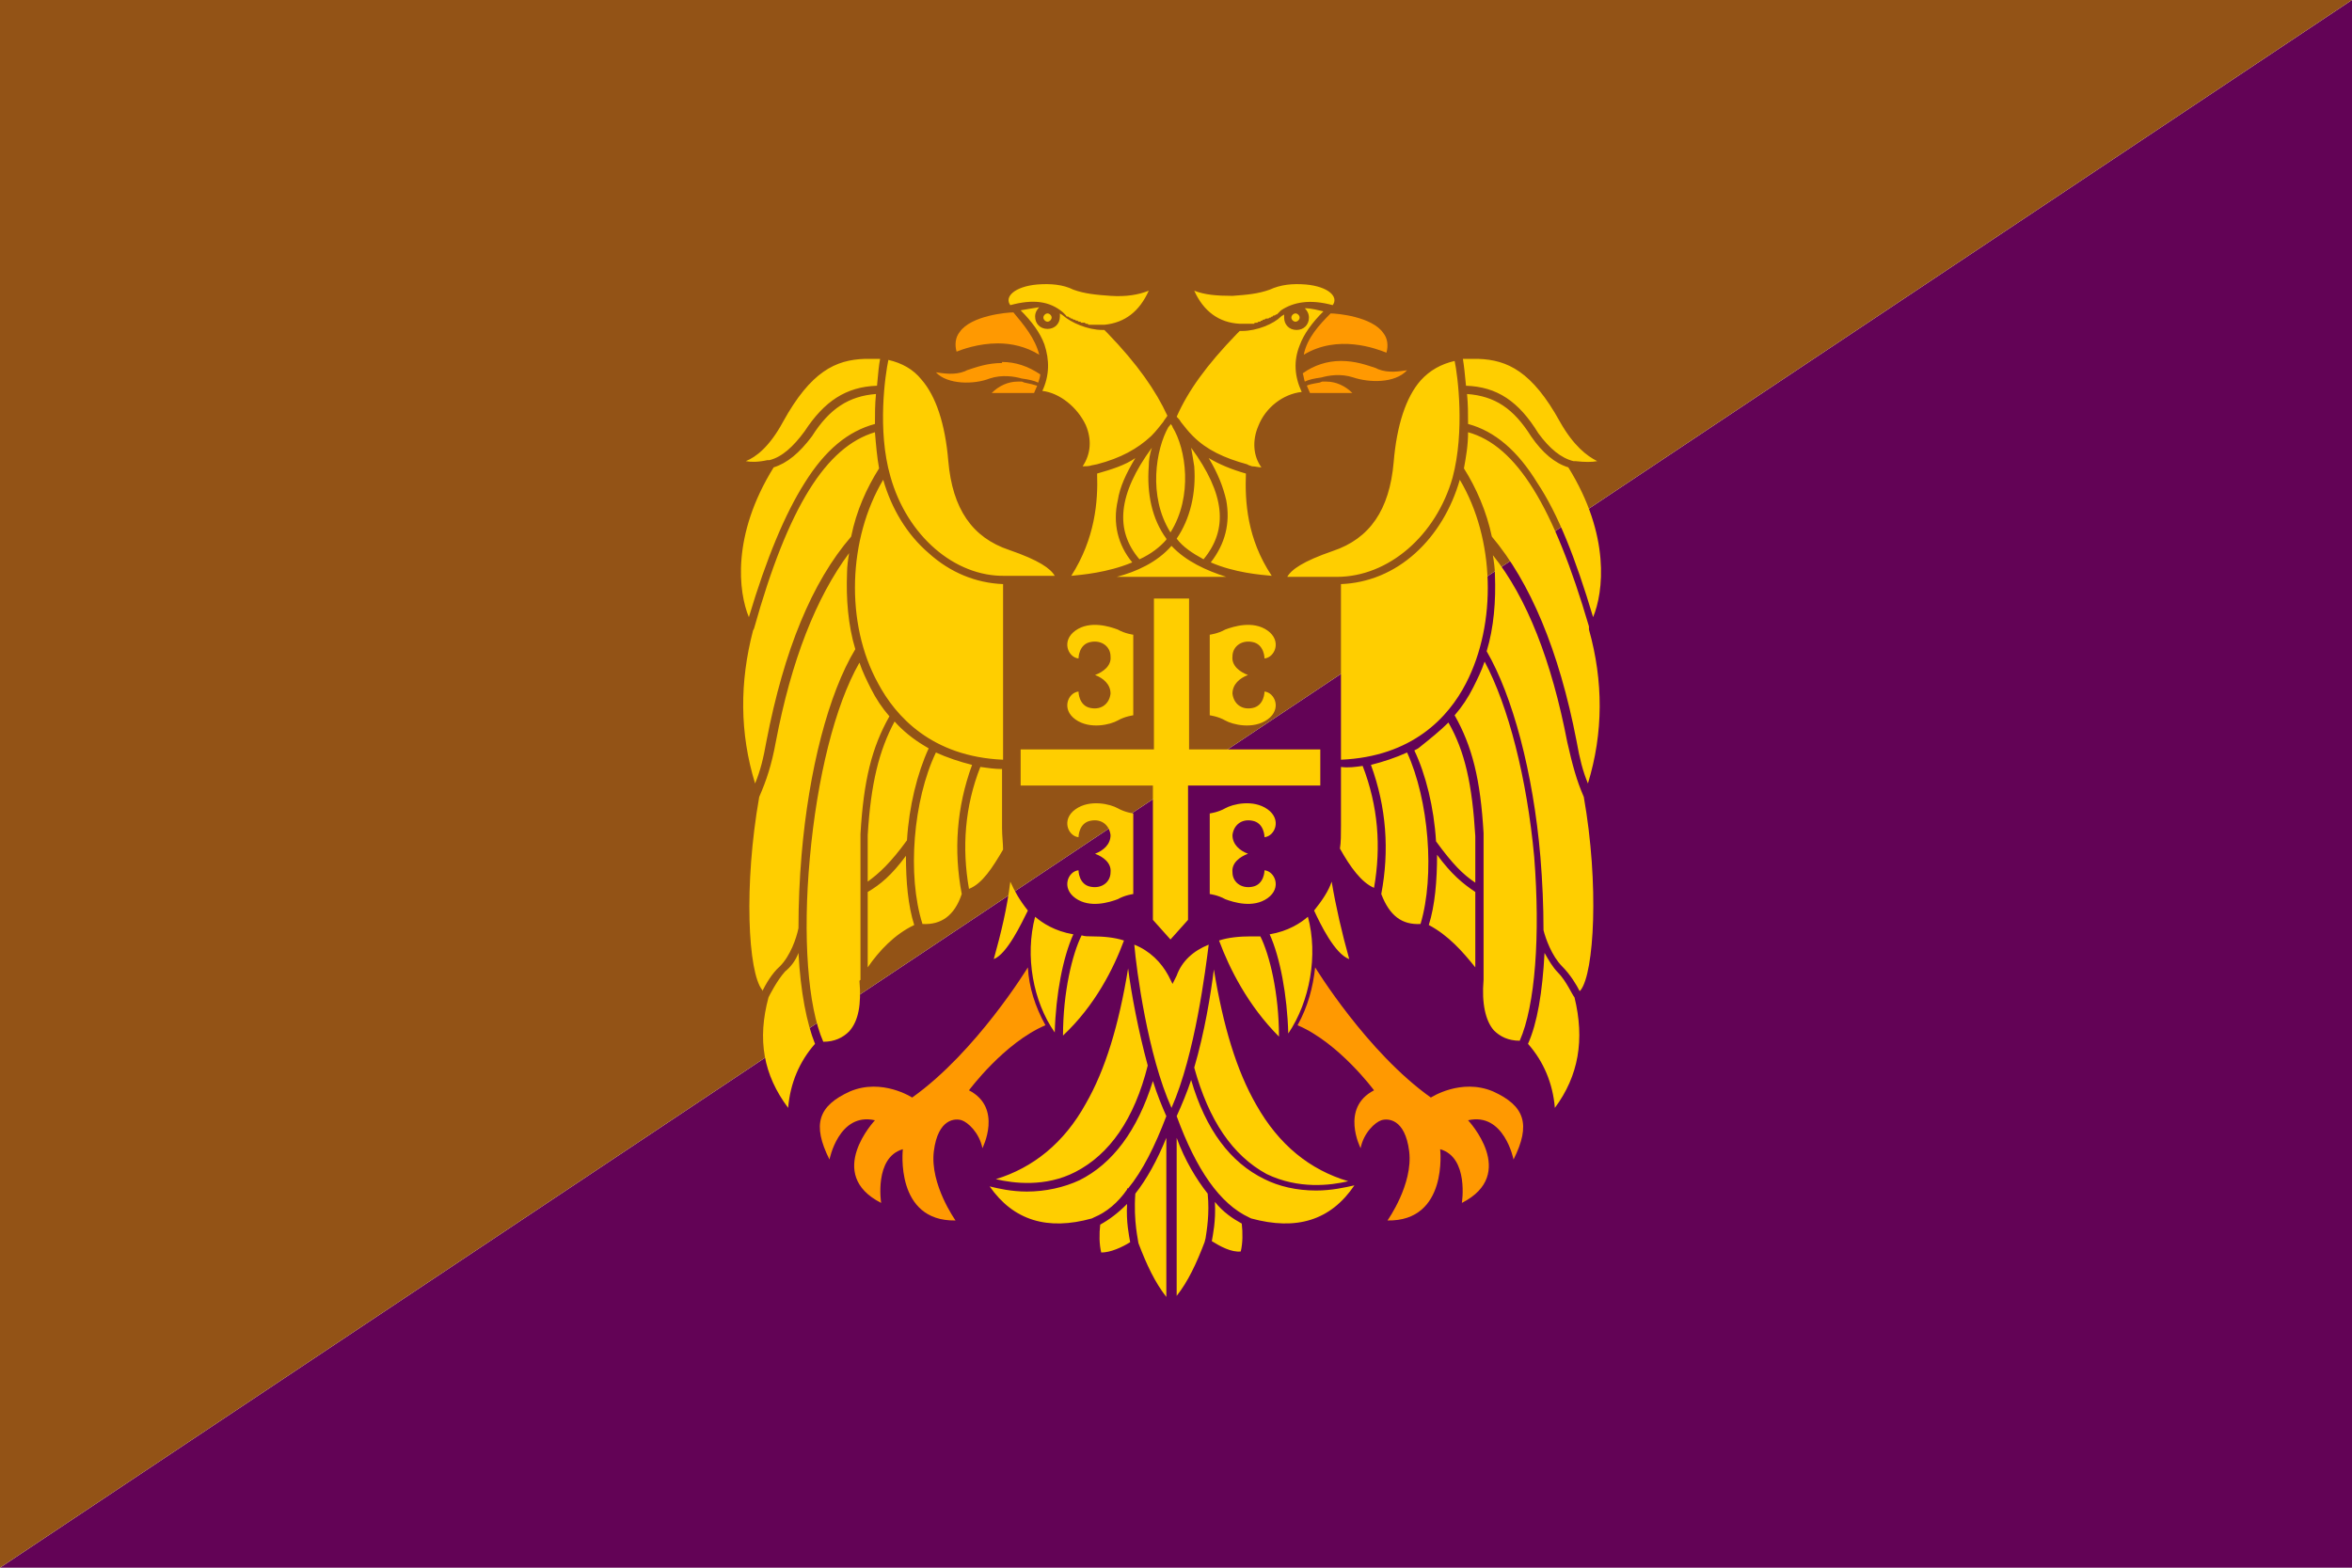 <?xml version="1.0" encoding="utf-8" ?>
<svg baseProfile="full" height="100px" version="1.1" width="150px" xmlns="http://www.w3.org/2000/svg" xmlns:ev="http://www.w3.org/2001/xml-events" xmlns:xlink="http://www.w3.org/1999/xlink"><defs><clipPath id="mask0"><rect height="100" width="150" x="0" y="0" /></clipPath></defs><g clip-path="url(#mask0)"><path d="M0,100 L150,0 L150,100 z" fill="#630356" stroke="none" /><path d="M0,100 L150,0 L0,0 z" fill="#935316" stroke="none" /></g><g transform="translate(42.027, 17.027) scale(0.659) rotate(0, 50.0, 50.0)"><path d="M 35.7,67.8 L 35.7,67.8 C 35.7,67.8 30.7,76.0 24.5,80.4 C 24.5,80.4 21.6,78.5 18.5,79.8 C 15.4,81.2 14.8,83.0 16.5,86.4 C 16.5,86.4 17.4,81.8 20.9,82.6 C 20.9,82.6 16,87.8 21.5,90.6 C 21.5,90.6 20.8,86.2 23.6,85.4 C 23.6,85.4 22.8,92.4 28.7,92.3 C 28.7,92.3 26.2,88.8 26.6,85.6 C 27,82.4 28.7,82.4 29.3,82.6 C 29.9,82.8 31,83.8 31.3,85.3 C 31.3,85.3 33.3,81.4 30,79.7 C 30,79.7 33.4,75.1 37.4,73.4 C 36.4,71.6 35.8,69.7 35.7,67.8 L 35.7,67.8 M 63.5,67.8 L 63.5,67.8 C 63.5,67.8 68.5,76.0 74.7,80.4 C 74.7,80.4 77.6,78.5 80.7,79.8 C 83.8,81.2 84.4,83.0 82.7,86.4 C 82.7,86.4 81.8,81.8 78.3,82.6 C 78.3,82.6 83.2,87.8 77.7,90.6 C 77.7,90.6 78.4,86.2 75.6,85.4 C 75.6,85.4 76.4,92.4 70.5,92.3 C 70.5,92.3 73,88.8 72.6,85.6 C 72.2,82.4 70.5,82.4 69.9,82.6 C 69.3,82.8 68.2,83.8 67.9,85.3 C 67.9,85.3 65.9,81.4 69.2,79.7 C 69.2,79.7 65.8,75.1 61.8,73.4 C 62.8,71.6 63.3,69.7 63.5,67.8 L 63.5,67.8 M 70.1,6.4 C 70.5,6.9 70.6,7.6 70.4,8.3 C 69.4,7.9 65.7,6.5 62.4,8.5 C 62.7,6.9 63.9,5.6 65,4.5 C 65.6,4.5 69.0,4.8 70.1,6.4 M 63.9,11.2 C 64.0,11.2 64.1,11.1 64.2,11.1 C 64.3,11.1 64.5,11.1 64.6,11.1 C 65.5,11.1 66.4,11.5 67.1,12.2 L 63,12.2 C 62.9,12.0 62.8,11.7 62.7,11.5 C 62.7,11.5 62.7,11.5 62.7,11.5 C 62.8,11.4 63.3,11.3 63.9,11.2 L 63.9,11.2 L 63.9,11.2 M 67.2,10.7 C 66.0,10.3 64.8,10.5 64.1,10.7 C 63.4,10.8 62.9,10.9 62.5,11.1 C 62.5,11.1 62.5,11.1 62.5,11.1 C 62.4,10.8 62.4,10.6 62.3,10.3 C 62.3,10.3 62.3,10.3 62.3,10.3 C 63.4,9.5 64.7,9.1 66.0,9.1 C 66.0,9.1 66.0,9.1 66.0,9.1 C 67.4,9.1 68.5,9.5 69.4,9.8 L 69.6,9.9 C 70.6,10.3 71.7,10.1 72.4,10 C 71.2,11.3 68.7,11.2 67.2,10.7 M 36.8,8.5 C 35.5,7.7 34.1,7.4 32.8,7.4 C 30.9,7.4 29.3,8.0 28.8,8.2 C 28.6,7.5 28.7,6.8 29.1,6.3 C 30.2,4.7 33.7,4.4 34.3,4.4 C 35.3,5.6 36.4,6.9 36.8,8.5 M 33.2,9.0 L 33.2,9.0 L 33.2,9.2 C 33.2,9.2 33.2,9.2 33.2,9.2 C 34.5,9.2 35.7,9.6 36.9,10.4 C 36.9,10.4 36.9,10.4 36.9,10.4 C 36.9,10.6 36.8,10.9 36.7,11.2 C 36.7,11.2 36.7,11.2 36.7,11.2 C 36.3,11.0 35.8,10.9 35.1,10.8 C 34.4,10.6 33.2,10.4 32.0,10.8 C 30.5,11.4 27.9,11.4 26.8,10.2 C 27.5,10.3 28.6,10.5 29.6,10.1 L 29.8,10.0 C 30.7,9.7 31.8,9.3 33.2,9.3 L 33.2,9.0 M 36.6,11.5 C 36.5,11.7 36.4,12.0 36.3,12.2 L 32.2,12.2 C 32.9,11.5 33.8,11.1 34.7,11.1 C 34.8,11.1 35.0,11.1 35.1,11.1 C 35.2,11.1 35.3,11.2 35.4,11.2 L 35.4,11.2 L 35.4,11.2 C 35.9,11.3 36.3,11.4 36.6,11.5 C 36.6,11.5 36.6,11.5 36.6,11.5" fill="#ff9901" stroke="none" stroke-width="2.0px" /><path d="M 47.9,32.1 L 47.9,46.7 L 35.0,46.7 L 35.0,50.2 L 47.8,50.2 L 47.8,63.2 L 49.5,65.1 L 51.2,63.2 L 51.2,50.2 L 64.0,50.2 L 64.0,46.7 L 51.3,46.7 L 51.3,32.1 C 50.2,32.1 49.0,32.1 47.9,32.1 M 45.9,43.4 C 45.9,43.4 45.1,43.5 44.4,43.9 C 43.7,44.3 41.7,44.8 40.3,43.8 C 38.9,42.8 39.6,41.2 40.6,41.1 C 40.6,41.1 40.6,42.5 41.8,42.7 C 42.9,42.9 43.6,42.2 43.7,41.3 C 43.7,40.4 43,39.8 42.2,39.5 C 43,39.2 43.8,38.6 43.7,37.7 C 43.7,36.8 42.9,36.1 41.8,36.3 C 40.6,36.5 40.6,37.9 40.6,37.9 C 39.6,37.8 38.9,36.2 40.3,35.2 C 41.7,34.2 43.6,34.8 44.4,35.1 C 45.1,35.5 45.9,35.6 45.9,35.6 L 45.9,43.4 M 53.3,43.4 C 53.3,43.4 54.1,43.5 54.8,43.9 C 55.5,44.3 57.5,44.8 58.9,43.8 C 60.3,42.8 59.6,41.2 58.6,41.1 C 58.6,41.1 58.6,42.5 57.4,42.7 C 56.3,42.9 55.6,42.2 55.5,41.3 C 55.5,40.4 56.2,39.8 57.0,39.5 C 56.2,39.2 55.4,38.6 55.5,37.7 C 55.5,36.8 56.3,36.1 57.4,36.3 C 58.6,36.5 58.6,37.9 58.6,37.9 C 59.6,37.8 60.3,36.2 58.9,35.2 C 57.5,34.2 55.6,34.8 54.8,35.1 C 54.1,35.5 53.3,35.6 53.3,35.6 L 53.3,43.4 M 45.9,52.9 C 45.9,52.9 45.1,52.8 44.4,52.4 C 43.7,52.0 41.7,51.5 40.3,52.5 C 38.9,53.5 39.6,55.1 40.6,55.2 C 40.6,55.2 40.6,53.8 41.8,53.6 C 42.9,53.4 43.6,54.1 43.7,55.0 C 43.7,55.9 43,56.5 42.2,56.8 C 43,57.1 43.8,57.7 43.7,58.6 C 43.7,59.5 42.9,60.2 41.8,60 C 40.6,59.8 40.6,58.4 40.6,58.4 C 39.6,58.5 38.9,60.1 40.3,61.1 C 41.7,62.1 43.6,61.5 44.4,61.2 C 45.1,60.8 45.9,60.7 45.9,60.7 L 45.9,52.9 M 53.3,52.9 C 53.3,52.9 54.1,52.8 54.8,52.4 C 55.5,52.0 57.5,51.5 58.9,52.5 C 60.3,53.5 59.6,55.1 58.6,55.2 C 58.6,55.2 58.6,53.8 57.4,53.6 C 56.3,53.4 55.6,54.1 55.5,55.0 C 55.5,55.9 56.2,56.5 57.0,56.8 C 56.2,57.1 55.4,57.7 55.5,58.6 C 55.5,59.5 56.3,60.2 57.4,60 C 58.6,59.8 58.6,58.4 58.6,58.4 C 59.6,58.5 60.3,60.1 58.9,61.1 C 57.5,62.1 55.6,61.5 54.8,61.2 C 54.1,60.8 53.3,60.7 53.3,60.7 L 53.3,52.9 M 59.1,64.6 C 60.9,64.3 62.1,63.5 62.8,62.9 C 63.8,66.6 63,71.1 60.9,74.2 C 60.8,70.5 60.1,66.8 59.1,64.6 M 66.8,67.0 C 65.4,66.5 64.0,63.6 63.4,62.3 C 64.2,61.3 64.8,60.4 65.1,59.5 C 65.5,61.9 66.1,64.5 66.8,67.0 M 65.2,27.5 C 68.8,26.3 70.7,23.5 71.1,18.9 C 71.4,15.3 72.3,12.6 73.7,11 C 74.6,10 75.7,9.4 77.0,9.1 C 77.3,10.5 78.0,15.9 76.8,20.4 C 75.2,26.0 70.6,30.0 65.6,30.0 L 65.6,30.0 L 65.4,30.0 L 65.4,30.0 C 63.9,30.0 62.3,30.0 60.8,30.0 C 61.2,29.3 62.3,28.5 65.2,27.5 M 54.2,65.2 C 55.1,64.9 56.2,64.8 57.3,64.8 C 57.6,64.8 57.9,64.8 58.2,64.8 C 59.1,66.6 60.0,70.3 60.0,74.5 C 57.0,71.5 55.2,67.9 54.2,65.2 M 56.8,20.0 C 56.7,22.7 56.9,26.3 59.3,29.9 C 58.2,29.8 55.7,29.6 53.4,28.6 C 54.8,26.8 55.3,24.8 54.9,22.6 C 54.6,21.3 54.1,20 53.2,18.5 C 54.2,19.1 55.4,19.6 56.8,20.0 M 51.8,77.5 C 52.8,74.1 53.4,70.4 53.7,68.0 C 54.6,73.5 55.9,77.8 57.8,81.1 C 60.0,85.0 63.0,87.4 66.7,88.5 C 65.0,88.9 61.9,89.3 58.8,87.8 C 55.5,86.0 53.2,82.6 51.8,77.5 M 37.6,5.3 C 37.4,5.3 37.2,5.1 37.2,4.9 C 37.2,4.7 37.4,4.5 37.6,4.5 C 37.8,4.5 38.0,4.7 38.0,4.9 C 38.0,5.1 37.8,5.3 37.6,5.3 M 61.6,4.5 C 61.8,4.5 62.0,4.7 62.0,4.9 C 62.0,5.1 61.8,5.3 61.6,5.3 C 61.4,5.3 61.2,5.1 61.2,4.9 C 61.2,4.7 61.4,4.5 61.6,4.5 M 43.4,6.4 C 46.3,9.4 48.1,12.0 49.2,14.4 L 49.2,14.4 C 49.1,14.6 48.9,14.8 48.8,15.0 C 48.4,15.5 48.1,15.9 47.7,16.3 L 47.7,16.3 L 47.6,16.4 C 46.3,17.6 44.7,18.5 42.4,19.1 L 42.4,19.1 L 41.9,19.2 C 41.6,19.3 41.3,19.3 41,19.3 C 41.8,18.1 41.9,16.7 41.3,15.3 C 40.5,13.6 38.8,12.2 37.1,12 C 37.8,10.5 37.8,9 37.3,7.5 C 36.9,6.4 36.1,5.3 35,4.2 C 35.5,4.1 36.2,4 36.8,3.9 C 36.6,4.1 36.4,4.4 36.4,4.8 C 36.4,5.5 36.9,6 37.6,6 C 38.3,6 38.8,5.5 38.8,4.8 C 38.8,4.7 38.8,4.6 38.8,4.5 C 38.9,4.6 39.0,4.6 39.1,4.7 C 39.9,5.4 41.5,6.1 42.9,6.1 C 43,6.1 43,6.1 43.1,6.1 C 43.2,6.2 43.3,6.3 43.4,6.4 M 34.0,3.7 C 33.4,2.9 34.4,1.9 36.6,1.7 C 37.9,1.6 39.1,1.7 40.1,2.2 C 41.2,2.6 42.3,2.7 43.7,2.8 C 45.2,2.9 46.4,2.7 47.4,2.3 C 46.5,4.3 45.1,5.4 43.1,5.6 C 42.9,5.6 42.6,5.6 42.4,5.6 C 42.4,5.6 42.4,5.6 42.4,5.6 C 42.4,5.6 42.4,5.6 42.4,5.6 C 42.4,5.6 42.3,5.6 42.3,5.6 C 42.3,5.6 42.2,5.6 42.2,5.6 C 42.2,5.6 42.1,5.6 42.1,5.6 C 42.1,5.6 42.0,5.6 42.0,5.6 C 42.0,5.6 41.9,5.6 41.9,5.6 C 41.9,5.6 41.8,5.6 41.8,5.6 C 41.8,5.6 41.7,5.6 41.7,5.6 C 41.6,5.6 41.5,5.6 41.5,5.5 C 41.5,5.5 41.4,5.5 41.4,5.5 C 41.3,5.5 41.3,5.5 41.2,5.4 C 41.2,5.4 41.1,5.4 41.1,5.4 C 41.1,5.4 41,5.4 41,5.4 C 41,5.4 40.9,5.4 40.9,5.4 C 40.9,5.4 40.8,5.4 40.8,5.3 C 40.8,5.3 40.7,5.3 40.7,5.3 C 40.6,5.3 40.6,5.3 40.5,5.2 C 40.5,5.2 40.5,5.2 40.4,5.2 C 40.3,5.2 40.3,5.1 40.2,5.1 C 40.2,5.1 40.2,5.1 40.1,5.1 C 40.1,5.1 40,5 40,5 C 40,5 40,5 39.9,5 C 39.9,5 39.8,5 39.8,4.9 C 39.8,4.9 39.8,4.9 39.7,4.9 C 39.7,4.9 39.6,4.8 39.6,4.8 C 39.6,4.8 39.6,4.8 39.5,4.8 C 39.4,4.8 39.4,4.7 39.4,4.7 C 39.3,4.6 39.3,4.6 39.2,4.5 C 39.2,4.5 39.2,4.5 39.1,4.4 C 37.8,3.3 36.2,3.1 34.0,3.7 M 50.1,14.5 L 50.1,14.5 C 51.2,12.0 53.0,9.5 55.9,6.5 C 56.0,6.4 56.1,6.3 56.2,6.2 C 56.3,6.2 56.3,6.2 56.4,6.2 C 57.9,6.2 59.5,5.5 60.2,4.8 C 60.3,4.7 60.4,4.7 60.5,4.6 C 60.5,4.7 60.5,4.8 60.5,4.9 C 60.5,5.6 61,6.1 61.7,6.1 C 62.4,6.1 62.9,5.6 62.9,4.9 C 62.9,4.5 62.7,4.2 62.5,4.0 C 63.2,4.0 63.8,4.2 64.3,4.3 C 63.2,5.4 62.4,6.5 62.0,7.6 C 61.4,9.1 61.5,10.6 62.2,12.1 C 60.4,12.3 58.7,13.6 58.0,15.4 C 57.4,16.8 57.5,18.3 58.3,19.4 C 58.0,19.4 57.7,19.3 57.4,19.3 L 57.1,19.2 L 56.9,19.1 L 56.9,19.1 C 54.7,18.5 53.0,17.7 51.7,16.4 L 51.6,16.3 L 51.6,16.3 C 51.2,15.9 50.9,15.5 50.5,15 C 50.4,14.8 50.2,14.6 50.1,14.5 M 49.3,15.5 C 49.4,15.4 49.5,15.3 49.5,15.2 C 49.6,15.3 49.7,15.4 49.7,15.5 C 51.0,17.6 51.7,22.2 49.5,25.7 C 47.3,22.2 48.1,17.6 49.3,15.5 M 51.8,2.3 C 52.8,2.7 54.0,2.8 55.5,2.8 C 56.9,2.7 58.0,2.6 59.1,2.2 C 60.2,1.7 61.3,1.6 62.6,1.7 C 64.8,1.9 65.8,2.9 65.2,3.7 C 63.0,3.1 61.4,3.4 60.2,4.2 C 60.2,4.2 60.2,4.2 60.1,4.3 C 60.0,4.4 60.0,4.4 59.9,4.5 C 59.9,4.5 59.8,4.6 59.8,4.6 C 59.8,4.6 59.8,4.6 59.7,4.6 C 59.7,4.6 59.6,4.7 59.6,4.7 C 59.6,4.7 59.6,4.7 59.5,4.7 C 59.5,4.7 59.4,4.7 59.4,4.8 C 59.4,4.8 59.4,4.8 59.3,4.8 C 59.3,4.8 59.2,4.9 59.2,4.9 C 59.2,4.9 59.2,4.9 59.1,4.9 C 59.1,4.9 59.0,5.0 58.9,5.0 C 58.9,5.0 58.9,5.0 58.8,5.0 C 58.7,5.0 58.7,5.0 58.6,5.1 C 58.6,5.1 58.5,5.1 58.5,5.1 C 58.5,5.1 58.4,5.1 58.4,5.2 C 58.4,5.2 58.3,5.2 58.3,5.2 C 58.3,5.2 58.2,5.2 58.2,5.3 C 58.2,5.3 58.1,5.3 58.1,5.3 C 58,5.3 58,5.3 57.9,5.4 C 57.9,5.4 57.8,5.4 57.8,5.4 C 57.7,5.4 57.6,5.4 57.6,5.5 C 57.6,5.5 57.5,5.5 57.5,5.5 C 57.5,5.5 57.4,5.5 57.4,5.5 C 57.4,5.5 57.3,5.5 57.3,5.5 C 57.3,5.5 57.2,5.5 57.2,5.5 C 57.2,5.5 57.1,5.5 57.1,5.5 C 57.1,5.5 57,5.5 57,5.5 C 57,5.5 56.9,5.5 56.9,5.5 C 56.9,5.5 56.9,5.5 56.9,5.5 C 56.9,5.5 56.9,5.5 56.9,5.5 C 56.7,5.5 56.4,5.5 56.2,5.5 C 54.2,5.4 52.7,4.3 51.8,2.3 M 32.4,67.0 C 33.1,64.5 33.7,62.0 34.0,59.5 C 34.4,60.4 34.9,61.3 35.7,62.3 C 35.1,63.5 33.7,66.5 32.4,67.0 M 39.9,29.9 C 42.2,26.3 42.5,22.7 42.4,20.0 C 43.8,19.6 45.1,19.2 46.1,18.5 C 45.2,20.0 44.6,21.3 44.4,22.6 C 43.9,24.8 44.4,26.9 45.8,28.6 C 43.4,29.6 40.9,29.8 39.9,29.9 M 47.4,19.3 C 47.2,21.9 47.7,24.4 49.1,26.3 C 49.1,26.3 49.1,26.3 49.1,26.4 C 48.5,27.1 47.6,27.8 46.5,28.3 C 44.1,25.5 44.4,22.0 47.7,17.5 C 47.5,18.1 47.4,18.7 47.4,19.3 M 77.5,20.6 C 80.9,26.3 81.1,34.5 78.1,40.3 C 76.4,43.6 72.9,47.4 66.0,47.7 L 66.0,30.7 C 68.6,30.6 71.1,29.6 73.2,27.7 C 75.2,25.9 76.7,23.4 77.5,20.6 M 78.3,15.2 C 78.3,14.2 78.3,13.3 78.2,12.3 C 80.9,12.5 82.7,13.7 84.4,16.4 C 85.5,18.0 86.7,19.0 88.0,19.4 C 92.1,26.0 91.4,31.5 90.4,33.9 C 88.7,28.2 87.0,23.9 85.0,20.9 C 83.1,17.8 80.9,15.9 78.3,15.2 M 78.1,11.5 C 78.0,10.4 77.9,9.5 77.8,8.9 C 78.3,8.9 78.8,8.9 79.3,8.9 C 82.1,9.0 84.5,10.1 87.2,15.0 C 88.5,17.3 89.8,18.3 90.8,18.8 C 90.3,18.9 89.6,18.9 88.7,18.8 L 88.7,18.8 L 88.5,18.8 C 87.3,18.5 86.2,17.6 85.1,16.1 C 83.2,13.0 81.1,11.6 78.1,11.5 M 36.4,62.9 C 37.1,63.5 38.3,64.3 40.1,64.6 C 39.1,66.8 38.4,70.4 38.3,74.1 C 36.2,71.1 35.4,66.7 36.4,62.9 M 44.3,30.0 C 46.2,29.5 48.2,28.6 49.6,27.0 C 51,28.5 53,29.4 54.9,30.0 C 53.2,30.0 51.4,30.0 49.6,30.0 C 47.8,30.0 46.1,30.0 44.3,30.0 M 41.9,64.8 C 43.0,64.8 44.1,64.9 45.0,65.2 C 44.0,67.9 42.2,71.5 39.1,74.4 C 39.1,70.2 40.0,66.5 40.9,64.7 C 41.2,64.8 41.5,64.8 41.9,64.8 M 50.1,26.3 C 51.4,24.4 52.0,21.9 51.8,19.3 C 51.7,18.7 51.6,18.0 51.5,17.5 C 54.8,22.0 55.1,25.4 52.7,28.3 C 51.6,27.7 50.7,27.1 50.1,26.3 C 50.1,26.3 50.1,26.3 50.1,26.3 M 22.4,20.3 C 21.1,15.8 21.9,10.4 22.2,9.0 C 23.5,9.3 24.6,9.9 25.4,10.9 C 26.8,12.5 27.7,15.2 28.0,18.8 C 28.4,23.4 30.3,26.2 33.9,27.4 C 36.8,28.4 37.9,29.2 38.3,29.9 C 36.8,29.9 35.2,29.9 33.7,29.9 L 33.7,29.9 L 33.5,29.9 C 28.6,30.0 24.0,26.0 22.4,20.3 M 32.6,88.3 C 36.2,87.2 39.2,84.8 41.3,81.0 C 43.2,77.7 44.5,73.4 45.4,67.9 C 45.7,70.3 46.4,74.0 47.3,77.3 L 47.3,77.3 C 46.0,82.5 43.6,85.9 40.3,87.6 C 37.4,89.1 34.3,88.7 32.6,88.3 M 68.1,48.3 C 69.6,52.2 69.9,56.1 69.2,60.1 C 68,59.6 66.9,58.1 65.9,56.3 C 66,55.7 66,54.9 66,54.1 L 66,48.4 C 66.7,48.5 67.4,48.4 68.1,48.3 M 56.4,92.6 C 56.5,93.5 56.5,94.5 56.3,95.3 C 55.4,95.4 54.3,94.8 53.5,94.3 C 53.6,93.7 53.9,92.4 53.8,90.5 C 54.6,91.5 55.5,92.1 56.4,92.6 M 63.6,89.4 C 65.1,89.4 66.4,89.1 67.3,88.9 C 65.0,92.3 61.7,93.3 57.3,92.1 L 57.3,92.1 L 57.1,92.0 C 54.3,90.7 52.0,87.4 50.1,82.2 C 50.6,81.1 51.1,79.9 51.5,78.7 C 52.9,83.5 55.3,86.7 58.6,88.3 C 60.0,89.0 61.7,89.4 63.6,89.4 M 79.0,60.5 L 79.0,67.8 C 77.8,66.3 76.4,64.7 74.5,63.7 C 75.1,61.8 75.3,59.4 75.3,56.9 C 76.7,58.8 77.8,59.7 79.0,60.5 M 73.7,63.6 C 71.9,63.7 70.7,62.8 69.9,60.7 C 70.7,56.5 70.4,52.3 68.9,48.2 C 70.1,47.9 71.3,47.5 72.4,47.0 C 74.5,51.6 75.1,58.9 73.7,63.6 M 53.2,65.6 C 52.9,67.9 51.9,76.2 49.6,81.4 C 47.3,76.3 46.2,68 46.0,65.6 C 47.5,66.2 48.6,67.3 49.3,68.6 L 49.7,69.4 L 50.1,68.6 C 50.6,67.2 51.7,66.2 53.2,65.6 M 53.1,89.7 C 53.3,91.7 53.0,93.3 52.9,94.0 L 52.8,94.4 C 52.0,96.5 51.2,98.2 50.1,99.6 L 50.1,84.3 C 50.9,86.5 52.0,88.3 53.1,89.7 M 46.1,89.7 C 47.2,88.3 48.2,86.5 49.1,84.3 L 49.1,99.7 C 48.0,98.3 47.2,96.6 46.4,94.5 C 46.4,94.3 45.9,92.4 46.1,89.7 M 90.0,35.1 C 91.4,40.1 91.4,45.1 89.9,50.0 C 89.4,48.8 89.1,47.6 88.8,45.9 C 87.1,37.1 84.3,30.5 80.6,26.1 C 80.1,23.7 79.1,21.4 77.9,19.5 C 78.1,18.4 78.3,17.3 78.3,16.0 C 83,17.3 86.6,23.2 90,34.8 L 90,34.8 L 90.0,35.1 M 89.5,51.3 C 91.0,59.8 90.5,68.3 89.2,70.0 C 89.2,70.0 89.1,70.1 89.1,70.1 C 88.8,69.5 88.2,68.5 87.4,67.7 C 86.4,66.7 85.8,65 85.6,64.2 L 85.6,64.1 C 85.6,61.9 85.5,59.5 85.3,57.1 C 84.6,48.9 82.6,41.5 80.1,37.2 C 80.8,34.9 81,32.3 80.9,29.8 C 80.9,29.2 80.8,28.5 80.7,27.9 C 84.0,32.0 86.4,38.2 87.9,46.0 C 88.4,48.2 88.8,49.7 89.5,51.3 M 88.6,70.7 C 89.6,74.8 89.0,78.3 86.7,81.4 C 86.5,79.0 85.6,76.9 84.1,75.2 C 85.0,73.2 85.5,70.2 85.7,66.4 C 86.1,67.1 86.5,67.8 87,68.3 C 87.8,69.1 88.4,70.5 88.6,70.7 M 76.4,44.1 C 78.0,46.9 78.7,50.1 79.0,55.1 L 79.0,59.6 C 77.8,58.8 76.8,57.8 75.2,55.6 C 75.0,52.3 74.2,49.1 73.1,46.8 C 73.3,46.7 73.5,46.6 73.6,46.5 C 74.6,45.7 75.6,44.9 76.4,44.1 M 83.3,74.9 C 82.2,74.9 81.4,74.5 80.8,73.9 C 80.0,73.0 79.6,71.3 79.8,69.0 L 79.8,68.9 L 79.8,68.9 L 79.8,55.2 L 79.8,55.2 L 79.8,55.0 L 79.8,54.8 L 79.8,54.8 C 79.5,49.6 78.7,46.4 77.0,43.4 C 77.7,42.6 78.3,41.7 78.8,40.7 C 79.2,39.9 79.6,39.1 79.9,38.2 C 82.2,42.5 84,49.5 84.7,57.1 C 85.3,64.7 84.8,71.5 83.3,74.9 M 42.1,92.0 L 41.9,92.1 L 41.9,92.1 C 37.6,93.3 34.3,92.3 32.0,89.0 C 32.8,89.2 34.1,89.5 35.6,89.5 C 37.4,89.5 39.2,89.1 40.7,88.4 C 43.9,86.8 46.3,83.6 47.8,78.8 C 48.2,80.1 48.7,81.3 49.1,82.2 C 48.0,85.1 46.8,87.5 45.4,89.2 L 45.3,89.2 L 45.3,89.3 C 44.4,90.6 43.3,91.5 42.1,92.0 M 45.6,94.4 C 44.8,94.9 43.7,95.4 42.8,95.4 C 42.6,94.6 42.6,93.6 42.7,92.7 C 43.6,92.2 44.4,91.6 45.3,90.7 C 45.2,92.5 45.5,93.8 45.6,94.4 M 11.7,67.7 C 10.9,68.4 10.3,69.5 10.0,70.1 C 10.0,70.0 10.0,70.0 10.0,70.0 C 8.6,68.3 8.2,59.8 9.7,51.3 C 10.4,49.7 10.9,48.2 11.3,46.0 C 12.8,38.1 15.2,32.0 18.4,27.7 C 18.3,28.3 18.2,29.0 18.2,29.6 C 18.1,32.1 18.3,34.7 19.0,37.0 C 16.4,41.3 14.5,48.7 13.8,56.9 C 13.6,59.3 13.5,61.7 13.5,63.9 L 13.5,64.0 C 13.3,65.0 12.7,66.7 11.7,67.7 M 13.5,66.4 C 13.7,70.2 14.3,73.2 15.1,75.2 C 13.6,76.9 12.7,79.0 12.5,81.4 C 10.1,78.2 9.5,74.8 10.6,70.7 C 10.7,70.5 11.4,69.1 12.2,68.2 C 12.7,67.8 13.2,67.2 13.5,66.4 M 8.4,18.8 C 9.4,18.4 10.7,17.4 12.0,15.0 C 14.7,10.1 17.1,9.0 19.9,8.9 C 20.4,8.9 20.9,8.9 21.4,8.9 C 21.3,9.4 21.2,10.3 21.1,11.5 C 18.1,11.6 16,13.0 14.1,15.9 C 13,17.4 11.9,18.4 10.7,18.7 L 10.5,18.7 L 10.5,18.7 C 9.6,18.9 8.9,18.9 8.4,18.8 M 8.7,33.9 C 7.7,31.5 7,26.0 11.1,19.4 C 12.4,19.0 13.6,18.0 14.8,16.4 C 16.5,13.7 18.4,12.5 21.0,12.3 C 20.9,13.3 20.9,14.3 20.9,15.2 C 18.3,15.9 16.1,17.7 14.1,20.9 C 12.2,23.9 10.4,28.2 8.7,33.9 M 19.4,69.1 C 19.6,71.4 19.3,73.0 18.4,74.0 C 17.8,74.6 17.0,75.0 15.9,75.0 C 14.4,71.6 13.9,64.8 14.6,57.2 C 15.3,49.5 17,42.5 19.4,38.3 C 19.7,39.2 20.1,40 20.5,40.8 C 21.0,41.8 21.6,42.7 22.3,43.5 C 20.6,46.5 19.8,49.7 19.5,54.9 L 19.5,54.9 L 19.5,55.1 L 19.5,55.3 L 19.5,55.3 L 19.5,69 L 19.5,69 L 19.4,69.1 M 9.3,50.0 C 7.8,45.1 7.8,40.2 9.1,35.2 L 9.1,35.2 L 9.2,35.0 C 12.5,23.2 16.2,17.4 20.9,16.0 C 21.0,17.2 21.1,18.4 21.3,19.5 C 20.1,21.4 19.1,23.6 18.6,26.1 C 14.8,30.5 12.1,37.1 10.4,45.9 C 10.1,47.6 9.8,48.8 9.3,50.0 M 33.3,56.4 C 32.3,58.1 31.3,59.7 30,60.2 C 29.3,56.2 29.6,52.2 31.1,48.4 C 31.8,48.5 32.5,48.6 33.2,48.6 L 33.2,54.3 C 33.2,55.1 33.3,55.8 33.3,56.4 M 21.7,20.6 C 22.5,23.4 24.0,25.9 26.1,27.7 C 28.2,29.6 30.7,30.6 33.3,30.7 L 33.3,47.7 C 26.4,47.4 22.9,43.5 21.2,40.3 C 18.0,34.5 18.3,26.3 21.7,20.6 M 29.3,60.7 C 28.6,62.8 27.3,63.7 25.5,63.6 C 24.0,58.9 24.6,51.6 26.8,47.0 C 27.9,47.5 29.1,47.9 30.3,48.2 C 28.8,52.3 28.5,56.5 29.3,60.7 M 20.2,59.5 L 20.2,55.0 C 20.5,50.0 21.3,46.8 22.8,44.0 C 23.6,44.9 24.6,45.7 25.6,46.3 C 25.8,46.4 25.9,46.5 26.1,46.6 C 25.0,49.0 24.2,52.2 24.0,55.5 C 22.4,57.7 21.3,58.7 20.2,59.5 M 24.7,63.7 C 22.8,64.6 21.3,66.2 20.2,67.8 L 20.2,60.5 C 21.4,59.8 22.5,58.9 23.9,57.0 C 23.9,59.5 24.1,61.8 24.7,63.7" fill="#ffce00" stroke="none" stroke-width="2.0px" /></g></svg>